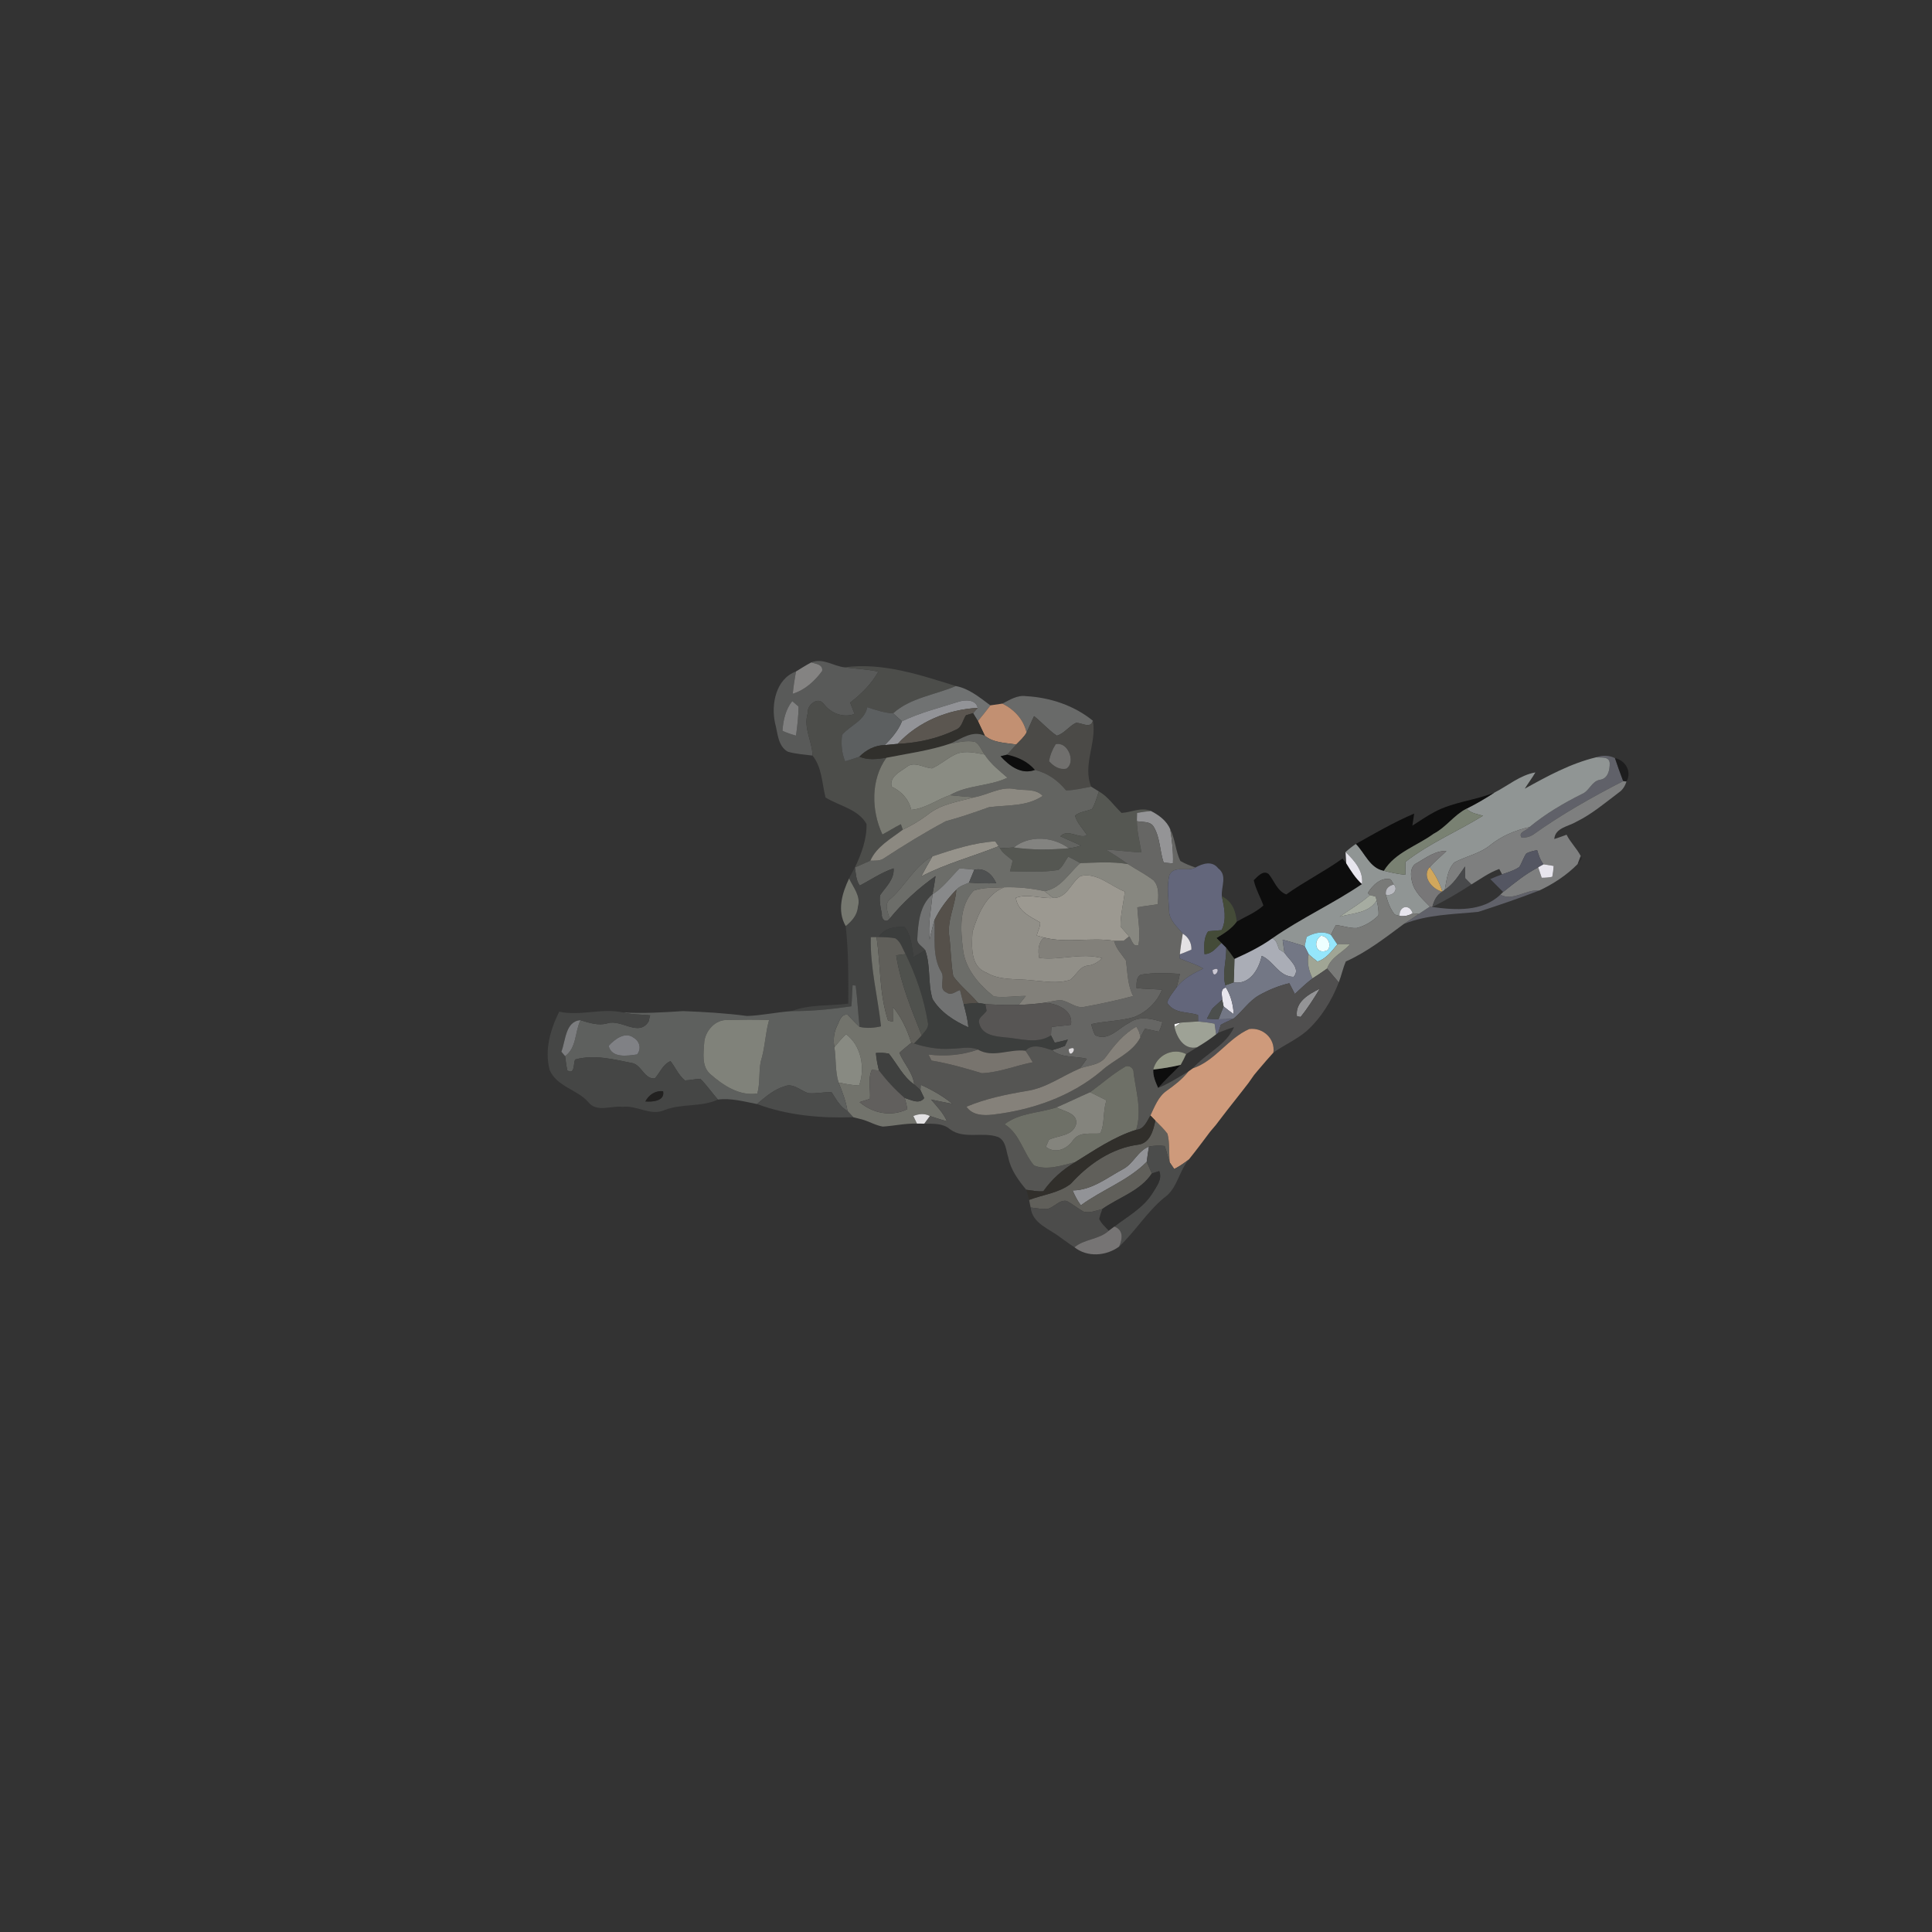 <?xml version="1.0" encoding="UTF-8" ?>
<!DOCTYPE svg PUBLIC "-//W3C//DTD SVG 1.1//EN" "http://www.w3.org/Graphics/SVG/1.1/DTD/svg11.dtd">
<svg width="512pt" height="512pt" viewBox="0 0 512 512" version="1.1" xmlns="http://www.w3.org/2000/svg">
<rect x="0" y="0" width="512" height="512" fill="#333333" stroke="none"/>
<g id="#595a59ff">
<path fill="#595a59" opacity="1.00" d=" M 215.01 175.54 C 218.07 174.29 220.82 176.51 223.78 176.85 C 226.77 177.24 229.80 177.35 232.76 177.99 C 230.95 181.28 228.25 183.92 225.30 186.19 C 225.65 187.21 226.10 188.19 226.48 189.20 C 223.49 190.31 220.24 189.05 218.34 186.60 C 216.82 184.37 213.77 186.87 214.06 189.01 C 212.83 192.92 215.27 196.44 215.33 200.24 C 213.13 199.93 210.88 199.85 208.75 199.19 C 206.09 197.67 206.12 194.21 205.39 191.60 C 204.32 186.63 205.60 179.92 210.94 177.95 C 210.59 179.91 210.27 181.88 210.09 183.86 C 213.32 182.87 215.91 180.49 217.88 177.82 C 218.13 176.02 216.24 175.99 215.01 175.54 M 207.36 193.68 C 208.51 194.21 209.72 194.62 210.95 194.95 C 211.29 192.39 211.63 189.81 211.61 187.23 C 211.20 186.88 210.38 186.17 209.96 185.81 C 208.17 187.99 207.55 190.93 207.36 193.68 Z" />
</g>
<g id="#848382ff">
<path fill="#848382" opacity="1.00" d=" M 210.94 177.95 C 212.28 177.13 213.61 176.27 215.01 175.54 C 216.24 175.99 218.13 176.02 217.88 177.82 C 215.91 180.49 213.32 182.87 210.09 183.86 C 210.27 181.88 210.59 179.91 210.94 177.95 Z" />
</g>
<g id="#4c4d4aff">
<path fill="#4c4d4a" opacity="1.00" d=" M 223.78 176.85 C 233.89 175.49 243.78 178.85 253.31 181.81 C 247.75 184.19 241.33 184.87 236.68 189.04 C 234.31 188.91 232.07 188.15 229.83 187.42 C 229.14 191.02 225.31 192.21 223.16 194.75 C 222.87 197.08 223.03 199.58 223.98 201.75 C 225.25 201.40 226.50 200.96 227.75 200.53 C 230.02 201.51 232.51 201.18 234.89 200.82 C 230.71 206.66 230.90 214.81 233.85 221.14 C 235.51 220.28 237.07 219.25 238.74 218.42 C 238.87 218.78 239.13 219.51 239.26 219.87 C 236.12 222.28 232.33 224.30 230.65 228.09 C 229.28 228.68 227.92 229.28 226.56 229.90 C 228.27 226.32 229.74 222.37 229.64 218.36 C 227.43 214.42 222.37 213.57 218.78 211.35 C 217.81 207.58 217.87 203.41 215.33 200.24 C 215.27 196.44 212.83 192.92 214.06 189.01 C 213.77 186.87 216.82 184.37 218.34 186.60 C 220.24 189.05 223.49 190.31 226.48 189.20 C 226.10 188.19 225.65 187.21 225.30 186.19 C 228.25 183.92 230.95 181.28 232.76 177.99 C 229.80 177.35 226.77 177.24 223.78 176.85 Z" />
</g>
<g id="#707272ff">
<path fill="#707272" opacity="1.00" d=" M 236.68 189.04 C 241.33 184.87 247.75 184.19 253.31 181.81 C 256.86 182.48 259.63 184.86 262.46 186.93 C 261.39 188.34 260.29 189.73 259.15 191.08 C 258.83 190.55 258.19 189.51 257.87 188.99 C 258.18 188.64 258.80 187.95 259.10 187.61 C 258.64 185.25 255.63 185.42 253.85 186.02 C 248.87 187.61 243.75 188.87 239.03 191.15 C 238.25 190.44 237.46 189.73 236.68 189.04 Z" />
</g>
<g id="#929397ff">
<path fill="#929397" opacity="1.00" d=" M 253.85 186.02 C 255.63 185.42 258.64 185.25 259.10 187.61 C 251.25 187.98 243.28 191.27 237.90 197.13 C 236.76 197.24 235.62 197.34 234.48 197.44 C 236.31 195.60 238.06 193.60 239.03 191.15 C 243.75 188.87 248.87 187.61 253.85 186.02 Z" />
<path fill="#929397" opacity="1.00" d=" M 297.74 309.76 C 300.42 308.29 301.56 304.97 304.48 303.85 C 304.26 305.20 304.07 306.55 303.89 307.90 C 298.94 312.91 292.06 315.28 286.44 319.42 C 285.53 318.20 284.84 316.85 284.25 315.47 C 289.39 315.44 293.42 312.07 297.74 309.76 Z" />
</g>
<g id="#696a69ff">
<path fill="#696a69" opacity="1.00" d=" M 265.66 186.46 C 267.61 185.45 269.63 184.16 271.94 184.49 C 278.28 184.84 284.67 186.95 289.62 191.00 C 289.01 193.24 286.70 191.50 285.15 191.56 C 283.28 192.42 282.05 194.41 280.06 194.96 C 277.86 193.47 276.11 191.43 274.04 189.78 C 273.33 191.21 272.74 192.70 272.05 194.14 C 271.27 190.64 268.79 188.04 265.66 186.46 Z" />
</g>
<g id="#808080ff">
<path fill="#808080" opacity="1.00" d=" M 207.36 193.68 C 207.55 190.93 208.17 187.99 209.96 185.81 C 210.38 186.17 211.20 186.88 211.61 187.23 C 211.63 189.81 211.29 192.39 210.95 194.95 C 209.72 194.62 208.51 194.21 207.36 193.68 Z" />
</g>
<g id="#5c5f60ff">
<path fill="#5c5f60" opacity="1.00" d=" M 229.83 187.42 C 232.07 188.15 234.31 188.91 236.68 189.04 C 237.46 189.73 238.25 190.44 239.03 191.15 C 238.06 193.60 236.31 195.60 234.48 197.44 C 231.87 197.51 229.56 198.69 227.75 200.53 C 226.50 200.96 225.25 201.40 223.98 201.75 C 223.03 199.58 222.87 197.08 223.16 194.75 C 225.31 192.21 229.14 191.02 229.83 187.42 Z" />
</g>
<g id="#5b5650ff">
<path fill="#5b5650" opacity="1.00" d=" M 237.90 197.13 C 243.28 191.27 251.25 187.98 259.10 187.61 C 258.80 187.95 258.18 188.64 257.87 188.99 C 257.41 189.12 256.47 189.39 256.01 189.53 C 255.13 190.79 254.97 192.67 253.42 193.34 C 248.60 195.70 243.25 196.89 237.90 197.13 Z" />
</g>
<g id="#c29072ff">
<path fill="#c29072" opacity="1.00" d=" M 262.46 186.93 C 263.52 186.78 264.59 186.62 265.66 186.46 C 268.79 188.04 271.27 190.64 272.05 194.14 C 271.36 195.38 270.28 196.30 269.31 197.30 C 266.47 196.84 263.35 196.89 261.00 194.99 C 260.39 193.68 259.78 192.37 259.15 191.08 C 260.29 189.73 261.39 188.34 262.46 186.93 Z" />
</g>
<g id="#31302cff">
<path fill="#31302c" opacity="1.00" d=" M 256.01 189.53 C 256.47 189.39 257.41 189.12 257.87 188.99 C 258.19 189.51 258.83 190.55 259.15 191.08 C 259.78 192.37 260.39 193.68 261.00 194.99 C 257.77 193.47 254.79 195.76 251.94 197.03 C 246.41 198.92 240.60 199.68 234.89 200.82 C 232.51 201.18 230.02 201.51 227.75 200.53 C 229.56 198.69 231.87 197.51 234.48 197.44 C 235.62 197.34 236.76 197.24 237.90 197.13 C 243.25 196.89 248.60 195.70 253.42 193.34 C 254.97 192.67 255.13 190.79 256.01 189.53 Z" />
</g>
<g id="#4b4a47ff">
<path fill="#4b4a47" opacity="1.00" d=" M 272.05 194.14 C 272.74 192.70 273.33 191.21 274.04 189.78 C 276.11 191.43 277.86 193.47 280.06 194.96 C 282.05 194.41 283.28 192.42 285.15 191.56 C 286.70 191.50 289.01 193.24 289.62 191.00 C 290.72 196.82 286.82 202.67 289.18 208.48 C 286.97 208.85 284.77 209.45 282.51 209.45 C 280.36 206.81 277.60 204.85 274.26 204.04 C 272.35 201.80 269.69 200.61 266.86 200.00 C 267.68 199.11 268.49 198.20 269.31 197.30 C 270.28 196.30 271.36 195.38 272.05 194.14 M 279.78 197.22 C 278.90 198.59 278.27 200.12 278.02 201.73 C 279.18 203.05 280.80 204.11 282.64 203.69 C 285.16 201.93 283.00 196.46 279.78 197.22 Z" />
</g>
<g id="#636461ff">
<path fill="#636461" opacity="1.00" d=" M 251.94 197.03 C 254.79 195.76 257.77 193.47 261.00 194.99 C 263.35 196.89 266.47 196.84 269.31 197.30 C 268.49 198.20 267.68 199.11 266.86 200.00 C 266.43 200.10 265.59 200.31 265.16 200.41 C 267.46 202.95 270.65 205.39 274.26 204.04 C 277.60 204.85 280.36 206.81 282.51 209.45 C 284.77 209.45 286.97 208.85 289.18 208.48 C 289.69 208.79 290.71 209.43 291.22 209.74 C 290.68 211.30 290.25 212.92 289.43 214.37 C 287.95 215.04 286.14 215.08 284.88 216.16 C 285.43 218.15 287.05 219.62 288.07 221.38 C 285.71 222.35 283.10 219.49 281.01 221.62 C 282.82 222.48 284.69 223.22 286.49 224.10 C 285.43 224.45 284.36 224.68 283.26 224.80 C 279.07 221.70 272.84 221.23 268.66 224.59 C 267.44 224.67 266.22 224.75 265.00 224.80 L 264.63 224.26 C 264.41 223.94 263.97 223.30 263.74 222.97 C 258.06 223.30 252.49 225.16 247.10 226.94 C 242.41 229.48 240.02 234.62 236.12 238.10 C 234.13 239.42 235.26 241.65 235.77 243.43 C 234.80 244.80 233.50 243.57 233.71 242.22 C 233.39 240.58 232.99 238.91 233.22 237.25 C 234.73 235.03 237.03 233.08 236.82 230.13 C 233.61 231.17 230.83 233.14 227.85 234.68 C 226.83 233.30 226.84 231.51 226.56 229.90 C 227.92 229.28 229.28 228.68 230.65 228.09 C 231.91 228.07 233.29 228.22 234.36 227.39 C 239.66 223.93 245.06 220.61 250.64 217.63 C 254.52 216.59 258.30 215.28 262.08 213.92 C 266.89 213.29 272.08 213.81 276.32 210.92 C 274.40 208.88 271.44 209.59 268.95 209.11 C 265.21 208.33 261.83 210.64 258.25 211.27 C 256.06 211.17 253.89 210.93 251.72 210.73 C 256.42 207.96 262.14 208.43 266.98 206.10 C 264.81 204.21 262.49 202.43 260.94 199.96 C 260.11 198.85 259.65 197.35 258.43 196.61 C 256.28 196.10 254.07 196.74 251.94 197.03 Z" />
</g>
<g id="#787971ff">
<path fill="#787971" opacity="1.00" d=" M 251.94 197.03 C 254.07 196.74 256.28 196.10 258.43 196.61 C 259.65 197.35 260.11 198.85 260.94 199.96 C 258.56 199.51 256.04 198.89 253.67 199.71 C 251.27 200.70 249.36 202.57 246.99 203.62 C 244.74 203.49 242.31 201.61 240.26 203.26 C 238.53 204.54 235.60 205.86 236.31 208.48 C 238.94 209.75 240.80 211.76 241.50 214.62 C 245.19 214.30 248.29 211.93 251.72 210.73 C 253.89 210.93 256.06 211.17 258.25 211.27 C 254.04 212.43 249.43 213.04 245.92 215.85 C 243.85 217.44 241.60 218.76 239.26 219.87 C 239.13 219.51 238.87 218.78 238.74 218.42 C 237.07 219.25 235.51 220.28 233.85 221.14 C 230.90 214.81 230.71 206.66 234.89 200.82 C 240.60 199.68 246.41 198.92 251.94 197.03 Z" />
</g>
<g id="#706f6dff">
<path fill="#706f6d" opacity="1.00" d=" M 279.78 197.22 C 283.00 196.46 285.16 201.93 282.64 203.69 C 280.80 204.11 279.18 203.05 278.02 201.73 C 278.27 200.12 278.90 198.59 279.78 197.22 Z" />
</g>
<g id="#8a8c83ff">
<path fill="#8a8c83" opacity="1.00" d=" M 253.67 199.71 C 256.04 198.89 258.56 199.51 260.94 199.96 C 262.49 202.43 264.81 204.21 266.98 206.10 C 262.14 208.43 256.42 207.96 251.72 210.73 C 248.29 211.93 245.19 214.30 241.50 214.62 C 240.80 211.76 238.94 209.75 236.31 208.48 C 235.60 205.86 238.53 204.54 240.26 203.26 C 242.31 201.61 244.74 203.49 246.99 203.62 C 249.36 202.57 251.27 200.70 253.67 199.71 Z" />
</g>
<g id="#000000c0">
<path fill="#000000" opacity="0.75" d=" M 265.16 200.41 C 265.59 200.31 266.43 200.10 266.86 200.00 C 269.69 200.61 272.35 201.80 274.26 204.04 C 270.65 205.39 267.46 202.95 265.16 200.41 Z" />
<path fill="#000000" opacity="0.75" d=" M 340.87 237.04 C 345.67 233.61 350.98 230.97 355.78 227.52 C 356.02 227.83 356.51 228.46 356.76 228.77 C 357.96 230.74 359.21 232.73 360.94 234.30 C 353.28 239.50 344.78 243.37 337.18 248.67 C 334.07 250.90 330.62 252.57 327.14 254.14 C 326.43 253.13 325.72 252.11 324.94 251.16 C 324.62 250.85 323.99 250.21 323.68 249.90 C 323.35 249.57 322.70 248.91 322.37 248.59 C 324.34 247.38 326.36 246.17 327.74 244.25 C 330.12 242.87 332.76 241.85 334.81 239.97 C 334.02 237.71 332.77 235.62 332.26 233.27 C 333.25 232.33 334.77 230.46 336.23 231.65 C 337.71 233.48 338.49 236.13 340.87 237.04 Z" />
<path fill="#000000" opacity="0.75" d=" M 305.63 283.44 C 308.07 283.16 310.51 282.78 312.90 282.19 C 310.88 284.20 308.80 286.16 306.91 288.31 C 306.24 286.77 305.50 285.16 305.63 283.44 Z" />
</g>
<g id="#606169ff">
<path fill="#606169" opacity="1.00" d=" M 423.00 200.69 C 424.63 200.11 426.42 200.12 427.98 200.91 C 428.68 202.95 429.38 205.00 430.16 207.01 C 421.89 211.25 413.77 215.84 406.22 221.25 C 405.31 221.79 404.31 222.03 403.23 221.98 C 402.21 220.46 404.63 220.17 405.32 219.19 C 409.56 215.69 414.31 212.87 419.23 210.43 C 421.20 209.64 421.76 207.09 423.95 206.66 C 426.13 206.40 426.64 204.06 426.59 202.21 C 426.45 200.34 424.25 200.87 423.00 200.69 Z" />
<path fill="#606169" opacity="1.00" d=" M 397.62 237.08 C 400.82 238.94 404.46 235.64 407.99 235.97 C 402.66 238.03 397.24 239.88 391.81 241.64 C 385.17 242.32 378.36 242.33 372.05 244.85 C 373.38 243.97 374.71 243.09 376.03 242.19 C 377.01 241.56 377.97 240.91 378.95 240.26 L 379.57 240.37 C 385.65 241.20 392.84 241.69 397.62 237.08 Z" />
</g>
<g id="#909594ff">
<path fill="#909594" opacity="1.00" d=" M 404.08 209.01 C 410.12 205.66 416.23 202.32 423.00 200.69 C 424.25 200.87 426.45 200.34 426.59 202.21 C 426.64 204.06 426.13 206.40 423.95 206.66 C 421.76 207.09 421.20 209.64 419.23 210.43 C 414.31 212.87 409.56 215.69 405.32 219.19 C 401.57 220.03 397.96 221.52 394.95 223.95 C 392.18 226.24 388.55 226.88 385.45 228.55 C 383.54 230.46 383.39 233.30 382.88 235.80 L 382.25 236.30 C 381.53 233.93 380.34 231.77 378.89 229.80 C 380.24 228.25 381.86 226.98 383.32 225.53 C 380.44 225.39 377.96 227.28 375.59 228.66 C 373.65 229.49 373.76 231.96 374.21 233.68 C 374.85 236.43 377.07 238.32 378.95 240.26 C 377.97 240.91 377.01 241.56 376.03 242.19 C 375.61 242.15 374.78 242.08 374.36 242.04 C 373.59 239.41 370.67 240.10 370.91 242.74 C 370.59 242.64 369.95 242.46 369.63 242.37 C 368.39 240.86 367.74 238.96 367.26 237.10 C 368.88 237.61 370.76 235.88 369.36 234.40 C 369.16 234.06 368.75 233.38 368.55 233.05 C 366.06 232.34 363.64 234.66 362.48 236.68 L 363.06 237.22 C 360.58 239.40 357.69 241.03 355.02 242.95 C 358.51 241.93 362.75 242.07 364.84 238.60 C 365.15 239.90 365.43 241.25 365.30 242.61 C 363.71 244.18 361.70 245.39 359.53 245.94 C 357.66 246.03 355.87 245.33 354.03 245.16 C 353.55 246.00 353.11 246.86 352.71 247.75 C 350.64 246.60 348.23 247.19 346.27 248.29 C 346.14 248.91 345.88 250.15 345.75 250.77 C 343.82 250.14 341.89 249.52 339.92 249.04 C 340.06 250.19 340.22 251.35 340.41 252.51 C 340.05 252.27 339.33 251.80 338.97 251.56 C 338.51 250.50 338.39 249.18 337.18 248.67 C 344.78 243.37 353.28 239.50 360.94 234.30 C 361.40 230.84 358.90 228.02 356.59 225.80 C 357.45 225.02 358.36 224.30 359.33 223.65 C 361.72 226.06 363.05 230.10 366.75 230.76 C 368.60 231.24 370.50 231.64 372.42 231.82 C 372.45 230.67 372.40 229.52 372.49 228.38 C 378.80 223.46 386.24 220.35 393.02 216.17 C 391.46 215.77 389.82 215.49 388.62 214.32 C 391.17 213.05 393.65 211.62 396.03 210.05 C 399.62 208.23 402.83 205.41 406.89 204.70 C 406.03 206.18 404.99 207.55 404.08 209.01 Z" />
</g>
<g id="#181819cb">
<path fill="#181819" opacity="0.80" d=" M 427.98 200.91 C 430.77 201.47 432.51 204.54 431.04 207.11 L 430.16 207.01 C 429.38 205.00 428.68 202.95 427.98 200.91 Z" />
</g>
<g id="#7e7f7fff">
<path fill="#7e7f7f" opacity="1.00" d=" M 406.22 221.25 C 413.77 215.84 421.89 211.25 430.16 207.01 L 431.04 207.11 C 430.67 208.26 430.04 209.33 429.01 210.02 C 425.38 212.75 421.88 215.74 417.78 217.76 C 415.67 219.03 412.13 219.35 411.90 222.35 C 412.99 222.00 414.08 221.62 415.16 221.21 C 416.17 223.24 417.86 224.84 418.91 226.85 C 418.71 227.39 418.29 228.46 418.09 228.99 C 415.19 231.93 411.70 234.22 407.99 235.97 C 404.46 235.64 400.82 238.94 397.62 237.08 L 398.35 236.39 C 401.30 234.02 404.26 231.61 407.64 229.85 C 407.87 230.54 408.33 231.93 408.56 232.62 C 409.50 232.63 410.44 232.55 411.37 232.36 C 411.56 231.41 411.68 230.45 411.73 229.48 C 411.06 229.37 409.73 229.16 409.06 229.05 C 408.18 227.96 407.77 226.62 407.36 225.31 C 406.38 225.46 405.41 225.72 404.52 226.15 C 403.71 227.25 403.37 228.62 402.63 229.76 C 401.26 230.71 399.63 231.17 398.07 231.71 C 397.89 231.35 397.51 230.64 397.32 230.29 C 394.65 231.23 392.34 232.94 389.93 234.39 C 389.53 233.98 388.72 233.18 388.32 232.77 C 388.25 231.72 388.22 230.67 388.25 229.62 C 386.67 231.85 385.22 234.28 382.88 235.80 C 383.39 233.30 383.54 230.46 385.45 228.55 C 388.55 226.88 392.18 226.24 394.95 223.95 C 397.96 221.52 401.57 220.03 405.32 219.19 C 404.63 220.17 402.21 220.46 403.23 221.98 C 404.31 222.03 405.31 221.79 406.22 221.25 Z" />
</g>
<g id="#8c8981ff">
<path fill="#8c8981" opacity="1.00" d=" M 258.25 211.27 C 261.83 210.64 265.21 208.33 268.95 209.11 C 271.44 209.59 274.40 208.88 276.32 210.92 C 272.08 213.81 266.89 213.29 262.08 213.92 C 258.30 215.28 254.52 216.59 250.64 217.63 C 245.06 220.61 239.66 223.93 234.36 227.39 C 233.29 228.22 231.91 228.07 230.65 228.09 C 232.33 224.30 236.12 222.28 239.26 219.87 C 241.60 218.76 243.85 217.44 245.92 215.85 C 249.43 213.04 254.04 212.43 258.25 211.27 Z" />
</g>
<g id="#555752ff">
<path fill="#555752" opacity="1.00" d=" M 291.22 209.74 C 293.67 211.13 295.22 213.55 297.23 215.44 C 299.82 215.28 302.43 213.83 304.99 214.91 C 303.76 215.03 302.54 215.21 301.33 215.43 C 301.32 215.98 301.29 217.07 301.28 217.62 C 301.31 220.42 302.05 223.15 302.48 225.91 C 299.32 225.74 296.17 225.33 293.02 225.13 C 295.03 226.34 297.01 227.62 298.92 228.99 C 294.74 228.28 290.49 228.60 286.28 228.74 C 285.23 228.16 284.20 227.55 283.12 227.03 C 282.20 228.17 281.70 229.69 280.48 230.55 C 276.25 231.24 271.92 230.96 267.65 230.90 C 267.87 229.96 268.17 229.03 268.37 228.08 C 267.21 227.02 265.77 226.23 265.00 224.80 C 266.22 224.75 267.44 224.67 268.66 224.59 C 273.50 225.28 278.40 225.23 283.26 224.80 C 284.36 224.68 285.43 224.45 286.49 224.10 C 284.69 223.22 282.82 222.48 281.01 221.62 C 283.10 219.49 285.71 222.35 288.07 221.38 C 287.05 219.62 285.43 218.15 284.88 216.16 C 286.14 215.08 287.95 215.04 289.43 214.37 C 290.25 212.92 290.68 211.30 291.22 209.74 Z" />
</g>
<g id="#000000bf">
<path fill="#000000" opacity="0.75" d=" M 380.18 215.17 C 385.13 212.51 390.87 212.13 396.03 210.05 C 393.65 211.62 391.17 213.05 388.62 214.32 C 385.33 216.00 383.22 219.26 379.92 220.96 C 375.51 224.19 369.73 225.89 366.75 230.76 C 363.05 230.10 361.72 226.06 359.33 223.65 C 364.38 220.81 369.43 217.88 374.77 215.61 C 374.61 216.67 374.45 217.74 374.29 218.81 C 376.25 217.58 378.13 216.24 380.18 215.17 Z" />
</g>
<g id="#798172fe">
<path fill="#798172" opacity="1.00" d=" M 379.92 220.96 C 383.22 219.26 385.33 216.00 388.62 214.32 C 389.82 215.49 391.46 215.77 393.02 216.17 C 386.24 220.35 378.80 223.46 372.49 228.38 C 372.40 229.52 372.45 230.67 372.42 231.82 C 370.50 231.64 368.60 231.24 366.75 230.76 C 369.73 225.89 375.51 224.19 379.92 220.96 Z" />
</g>
<g id="#949496ff">
<path fill="#949496" opacity="1.00" d=" M 301.33 215.43 C 302.54 215.21 303.76 215.03 304.99 214.91 C 307.12 216.01 309.21 217.51 310.14 219.82 C 310.61 222.79 310.97 225.80 310.85 228.82 C 310.23 228.77 308.99 228.66 308.38 228.60 C 307.34 225.52 307.47 222.04 305.79 219.19 C 304.89 217.53 302.82 217.95 301.28 217.62 C 301.29 217.07 301.32 215.98 301.33 215.43 Z" />
<path fill="#949496" opacity="1.00" d=" M 343.70 269.33 C 343.17 265.51 346.85 263.44 349.76 262.02 C 348.19 264.59 346.58 267.15 344.68 269.49 C 344.43 269.45 343.95 269.37 343.70 269.33 Z" />
</g>
<g id="#666664ff">
<path fill="#666664" opacity="1.00" d=" M 301.28 217.62 C 302.82 217.95 304.89 217.53 305.79 219.19 C 307.47 222.04 307.34 225.52 308.38 228.60 C 308.99 228.66 310.23 228.77 310.85 228.82 C 310.97 225.80 310.61 222.79 310.14 219.82 C 311.48 222.45 311.52 225.52 312.80 228.16 C 314.05 228.90 315.42 229.42 316.79 229.90 C 314.62 231.16 311.19 229.19 309.90 231.91 C 309.15 234.97 309.69 238.21 309.82 241.33 C 309.83 243.88 311.97 245.60 313.45 247.42 C 313.14 249.24 312.84 251.06 312.68 252.90 C 312.66 253.16 312.63 253.70 312.61 253.97 C 314.69 254.91 316.93 255.49 318.90 256.68 C 316.27 257.93 313.63 259.30 311.81 261.65 C 312.16 260.48 312.46 259.29 312.66 258.09 C 309.24 257.85 305.77 257.74 302.38 258.29 C 301.03 259.00 301.22 260.57 301.19 261.85 C 303.43 262.11 305.69 262.10 307.94 262.27 C 306.63 265.62 303.80 268.29 300.46 269.56 C 296.79 270.62 292.91 270.57 289.19 271.41 C 289.43 272.42 289.73 273.43 290.24 274.35 C 293.72 276.07 296.40 272.45 299.24 271.08 C 301.86 269.11 305.21 269.96 308.05 270.83 C 307.83 271.72 307.53 272.59 307.12 273.41 C 305.88 273.18 304.66 272.83 303.42 272.64 C 302.99 273.39 302.58 274.15 302.21 274.93 C 302.08 273.87 301.73 272.92 301.14 272.08 C 297.76 273.96 295.31 277.00 293.06 280.07 C 291.50 282.28 288.48 282.28 286.15 283.16 C 286.80 282.32 287.44 281.46 288.03 280.58 C 284.94 279.83 281.38 280.45 278.79 278.30 C 279.95 277.99 281.09 277.62 282.21 277.18 C 282.41 276.76 282.80 275.93 282.99 275.51 C 281.82 275.77 280.68 276.12 279.51 276.33 C 279.26 275.84 278.77 274.87 278.52 274.38 C 278.54 273.83 278.59 272.73 278.62 272.18 C 280.34 271.90 282.09 271.83 283.82 271.58 C 284.47 267.64 280.01 265.90 276.82 265.74 C 278.20 265.49 279.58 265.16 280.99 265.03 C 283.28 265.27 285.16 267.43 287.59 266.78 C 291.86 266.02 296.11 265.06 300.30 263.97 C 298.78 261.02 298.85 257.71 298.38 254.53 C 297.25 252.85 295.72 251.37 295.26 249.33 C 295.90 249.32 297.16 249.31 297.80 249.31 C 298.15 249.02 298.86 248.44 299.22 248.15 C 300.00 249.00 300.15 251.05 301.71 250.46 C 302.30 247.12 301.56 243.78 301.41 240.44 C 303.20 240.11 305.02 239.95 306.81 239.62 C 307.00 237.51 307.24 234.98 305.70 233.30 C 303.58 231.65 301.15 230.47 298.92 228.99 C 297.01 227.62 295.03 226.34 293.02 225.13 C 296.17 225.33 299.32 225.74 302.48 225.91 C 302.05 223.15 301.31 220.42 301.28 217.62 M 283.22 278.06 C 283.37 281.36 286.23 276.52 283.22 278.06 Z" />
</g>
<g id="#1a1a1a77">
</g>
<g id="#838380ff">
<path fill="#838380" opacity="1.00" d=" M 268.66 224.59 C 272.84 221.23 279.07 221.70 283.26 224.80 C 278.40 225.23 273.50 225.28 268.66 224.59 Z" />
</g>
<g id="#96938bff">
<path fill="#96938b" opacity="1.00" d=" M 247.10 226.94 C 252.49 225.16 258.06 223.30 263.74 222.97 C 263.97 223.30 264.41 223.94 264.63 224.26 C 257.82 227.00 250.67 228.85 244.13 232.27 C 245.08 230.47 246.07 228.69 247.10 226.94 Z" />
</g>
<g id="#6c6d69ff">
<path fill="#6c6d69" opacity="1.00" d=" M 244.13 232.27 C 250.67 228.85 257.82 227.00 264.63 224.26 L 265.00 224.80 C 265.77 226.23 267.21 227.02 268.37 228.08 C 268.17 229.03 267.87 229.96 267.65 230.90 C 271.92 230.96 276.25 231.24 280.48 230.55 C 281.70 229.69 282.20 228.17 283.12 227.03 C 284.20 227.55 285.23 228.16 286.28 228.74 C 283.24 231.38 281.14 235.44 276.81 236.16 C 273.30 235.40 269.71 235.03 266.12 235.14 C 263.41 235.28 260.61 235.12 258.02 236.02 C 254.06 240.25 254.55 246.49 255.23 251.80 C 255.88 256.90 259.52 261.02 263.40 264.09 C 266.21 264.43 269.04 263.95 271.86 263.94 C 271.24 264.74 270.60 265.52 269.95 266.30 C 267.01 266.40 264.07 266.29 261.14 266.09 C 260.65 266.01 259.67 265.86 259.18 265.78 C 257.12 263.31 254.50 261.29 252.62 258.71 C 251.99 255.28 252.02 251.77 251.59 248.32 C 250.88 244.01 253.18 240.03 253.43 235.78 C 254.31 234.79 255.63 234.44 256.79 233.90 C 259.19 234.05 261.60 234.18 264.01 234.04 C 262.93 231.66 260.94 229.91 258.20 230.48 C 256.89 230.35 255.58 230.17 254.27 230.15 C 251.92 232.48 249.98 235.24 247.12 237.00 C 247.43 235.40 247.71 233.79 247.93 232.18 C 243.40 235.38 239.28 239.14 235.77 243.43 C 235.26 241.65 234.13 239.42 236.12 238.10 C 240.02 234.62 242.41 229.48 247.10 226.94 C 246.07 228.69 245.08 230.47 244.13 232.27 Z" />
</g>
<g id="#787778ff">
<path fill="#787778" opacity="1.00" d=" M 375.59 228.66 C 377.96 227.28 380.44 225.39 383.32 225.53 C 381.86 226.98 380.24 228.25 378.89 229.80 C 376.67 232.25 379.58 235.73 382.25 236.30 C 380.71 237.18 380.01 238.72 379.57 240.37 L 378.95 240.26 C 377.07 238.32 374.85 236.43 374.21 233.68 C 373.76 231.96 373.65 229.49 375.59 228.66 Z" />
</g>
<g id="#545662ff">
<path fill="#545662" opacity="1.00" d=" M 404.52 226.15 C 405.41 225.72 406.38 225.46 407.36 225.31 C 407.77 226.62 408.18 227.96 409.06 229.05 C 408.70 229.25 407.99 229.65 407.64 229.85 C 404.26 231.61 401.30 234.02 398.35 236.39 C 397.22 235.23 396.05 234.13 394.95 232.96 C 395.97 232.51 397.01 232.09 398.07 231.71 C 399.63 231.17 401.26 230.71 402.63 229.76 C 403.37 228.62 403.71 227.25 404.52 226.15 Z" />
</g>
<g id="#e7e5edff">
<path fill="#e7e5ed" opacity="1.00" d=" M 356.59 225.80 C 358.90 228.02 361.40 230.84 360.94 234.30 C 359.21 232.73 357.96 230.74 356.76 228.77 C 356.72 228.03 356.63 226.54 356.59 225.80 Z" />
<path fill="#e7e5ed" opacity="1.00" d=" M 407.64 229.85 C 407.99 229.65 408.70 229.25 409.06 229.05 C 409.73 229.16 411.06 229.37 411.73 229.48 C 411.68 230.45 411.56 231.41 411.37 232.36 C 410.44 232.55 409.50 232.63 408.56 232.62 C 408.33 231.93 407.87 230.54 407.64 229.85 Z" />
<path fill="#e7e5ed" opacity="1.00" d=" M 370.91 242.74 C 370.67 240.10 373.59 239.41 374.36 242.04 C 373.25 242.68 372.10 242.91 370.91 242.74 Z" />
<path fill="#e7e5ed" opacity="1.00" d=" M 323.91 264.92 C 323.89 263.72 323.25 262.09 324.88 261.70 C 326.20 263.83 326.81 266.28 326.95 268.78 C 326.03 268.12 325.14 267.43 324.27 266.72 C 324.18 266.27 324.00 265.37 323.91 264.92 Z" />
</g>
<g id="#27282991">
<path fill="#272829" opacity="0.57" d=" M 418.09 228.99 C 418.29 228.46 418.71 227.39 418.91 226.85 L 419.28 227.60 C 418.98 227.94 418.38 228.64 418.09 228.99 Z" />
</g>
<g id="#878780ff">
<path fill="#878780" opacity="1.00" d=" M 286.28 228.74 C 290.49 228.60 294.74 228.28 298.92 228.99 C 301.15 230.47 303.58 231.65 305.70 233.30 C 307.24 234.98 307.00 237.51 306.81 239.62 C 305.02 239.95 303.20 240.11 301.41 240.44 C 301.56 243.78 302.30 247.12 301.71 250.46 C 300.15 251.05 300.00 249.00 299.22 248.15 C 298.48 247.24 297.66 246.43 296.95 245.50 C 296.90 242.39 297.76 239.36 298.08 236.28 C 294.25 234.81 290.72 231.10 286.35 232.17 C 283.77 233.90 282.80 238.04 279.12 237.96 C 278.35 237.36 277.58 236.76 276.81 236.16 C 281.14 235.44 283.24 231.38 286.28 228.74 Z" />
</g>
<g id="#63667bff">
<path fill="#63667b" opacity="1.00" d=" M 316.79 229.90 C 318.76 228.83 321.23 228.02 322.86 230.14 C 325.34 232.02 323.56 235.03 323.81 237.53 C 324.41 240.47 325.18 243.66 323.72 246.50 C 322.55 246.62 321.37 246.65 320.20 246.79 C 318.93 248.52 319.11 250.81 319.20 252.85 C 321.19 252.83 322.36 251.10 323.68 249.90 C 323.99 250.21 324.62 250.85 324.94 251.16 C 325.13 254.48 323.80 257.84 324.75 261.11 L 324.88 261.70 C 323.25 262.09 323.89 263.72 323.91 264.92 C 323.07 265.63 322.26 266.37 321.46 267.12 C 321.38 267.22 321.22 267.42 321.14 267.51 C 320.82 268.13 320.16 269.36 319.84 269.97 C 320.61 270.01 322.15 270.09 322.92 270.12 C 324.24 270.13 325.57 270.07 326.90 269.95 C 325.77 270.49 324.61 270.96 323.53 271.58 C 323.36 272.11 323.00 273.17 322.83 273.70 L 322.29 274.11 C 322.19 273.41 321.98 272.00 321.88 271.29 C 320.43 270.99 318.96 270.84 317.50 270.70 C 317.50 270.27 317.49 269.42 317.49 268.99 C 314.70 268.04 311.16 268.71 309.29 265.71 C 309.80 264.18 310.88 262.94 311.81 261.65 C 313.63 259.30 316.27 257.93 318.90 256.68 C 316.93 255.49 314.69 254.91 312.61 253.97 C 312.63 253.70 312.66 253.16 312.68 252.90 C 313.71 252.51 314.73 252.10 315.74 251.66 C 315.83 249.91 314.94 248.33 313.45 247.42 C 311.97 245.60 309.83 243.88 309.82 241.33 C 309.69 238.21 309.15 234.97 309.90 231.91 C 311.19 229.19 314.62 231.16 316.79 229.90 M 321.34 257.07 C 321.49 260.37 324.34 255.53 321.34 257.07 Z" />
</g>
<g id="#424342ff">
<path fill="#424342" opacity="1.00" d=" M 225.02 232.81 C 225.48 231.81 226.03 230.86 226.56 229.90 C 226.84 231.51 226.83 233.30 227.85 234.68 C 230.83 233.14 233.61 231.17 236.82 230.13 C 237.03 233.08 234.73 235.03 233.22 237.25 C 232.99 238.91 233.39 240.58 233.71 242.22 C 233.50 243.57 234.80 244.80 235.77 243.43 C 239.28 239.14 243.40 235.38 247.93 232.18 C 247.71 233.79 247.43 235.40 247.12 237.00 C 243.65 239.91 243.33 244.70 243.09 248.89 C 243.02 250.21 244.52 250.81 245.18 251.78 C 244.16 252.40 243.15 253.04 242.12 253.63 C 241.60 250.90 241.56 247.86 239.67 245.63 C 237.13 245.53 234.30 245.99 232.86 248.32 L 232.28 248.34 C 231.91 248.34 231.15 248.35 230.77 248.35 C 230.56 256.32 232.62 264.11 233.48 271.99 C 231.62 272.42 229.67 272.57 227.81 272.14 C 227.38 268.50 227.24 264.83 226.76 261.19 L 225.95 261.10 C 225.80 262.96 225.81 264.82 225.62 266.68 C 220.37 267.46 215.06 267.99 209.75 267.96 C 214.57 266.11 219.78 266.63 224.80 265.97 C 224.83 259.12 224.89 252.23 224.12 245.42 C 225.75 244.12 227.21 242.49 227.35 240.30 C 228.20 237.52 226.11 235.16 225.02 232.81 M 231.23 246.20 C 231.83 246.80 231.83 246.80 231.23 246.20 Z" />
</g>
<g id="#88898aff">
<path fill="#88898a" opacity="1.00" d=" M 247.12 237.00 C 249.98 235.24 251.92 232.48 254.27 230.15 C 255.58 230.17 256.89 230.35 258.20 230.48 C 257.74 231.62 257.26 232.76 256.79 233.90 C 255.63 234.44 254.31 234.79 253.43 235.78 C 251.13 238.16 249.07 240.83 247.64 243.83 C 247.13 245.53 246.77 247.26 246.35 248.99 C 245.87 244.98 246.78 240.99 247.12 237.00 Z" />
</g>
<g id="#4f5151ff">
<path fill="#4f5151" opacity="1.00" d=" M 258.20 230.48 C 260.94 229.91 262.93 231.66 264.01 234.04 C 261.60 234.18 259.19 234.05 256.79 233.90 C 257.26 232.76 257.74 231.62 258.20 230.48 Z" />
</g>
<g id="#d1a75cff">
<path fill="#d1a75c" opacity="1.00" d=" M 382.25 236.30 C 379.58 235.73 376.67 232.25 378.89 229.80 C 380.34 231.77 381.53 233.93 382.25 236.30 Z" />
</g>
<g id="#4a4b4eed">
<path fill="#4a4b4e" opacity="0.93" d=" M 382.88 235.80 C 385.22 234.28 386.67 231.85 388.25 229.62 C 388.22 230.67 388.25 231.72 388.32 232.77 C 388.72 233.18 389.53 233.98 389.93 234.39 C 386.59 236.57 383.14 238.59 379.57 240.37 C 380.01 238.72 380.71 237.18 382.25 236.30 L 382.88 235.80 Z" />
</g>
<g id="#9c9991ff">
<path fill="#9c9991" opacity="1.00" d=" M 286.35 232.17 C 290.72 231.10 294.25 234.81 298.08 236.28 C 297.76 239.36 296.90 242.39 296.95 245.50 C 297.66 246.43 298.48 247.24 299.22 248.15 C 298.86 248.44 298.15 249.02 297.80 249.31 C 297.16 249.31 295.90 249.32 295.26 249.33 C 289.10 248.33 282.81 250.02 276.67 248.46 C 276.02 248.30 275.38 248.12 274.75 247.92 C 275.00 246.75 275.73 245.65 275.63 244.43 C 272.89 242.88 269.76 241.47 269.20 237.93 C 272.38 236.74 275.83 238.22 279.12 237.96 C 282.80 238.04 283.77 233.90 286.35 232.17 Z" />
</g>
<g id="#75776fff">
<path fill="#75776f" opacity="1.00" d=" M 225.02 232.81 C 226.11 235.16 228.20 237.52 227.35 240.30 C 227.21 242.49 225.75 244.12 224.12 245.42 C 221.78 241.39 223.14 236.71 225.02 232.81 Z" />
</g>
<g id="#797a78ff">
<path fill="#797a78" opacity="1.00" d=" M 362.48 236.68 C 363.64 234.66 366.06 232.34 368.55 233.05 C 368.75 233.38 369.16 234.06 369.36 234.40 C 367.80 234.80 367.10 235.70 367.26 237.10 C 367.74 238.96 368.39 240.86 369.63 242.37 C 369.95 242.46 370.59 242.64 370.91 242.74 C 372.10 242.91 373.25 242.68 374.36 242.04 C 374.78 242.08 375.61 242.15 376.03 242.19 C 374.71 243.09 373.38 243.97 372.05 244.85 C 367.12 248.49 362.30 252.29 356.66 254.80 C 355.88 256.59 355.50 258.52 354.79 260.34 C 353.76 259.11 352.72 257.90 351.69 256.69 C 352.70 253.65 355.81 252.45 357.81 250.23 C 356.67 250.22 355.53 250.24 354.40 250.28 C 353.98 249.65 353.13 248.38 352.71 247.75 C 353.11 246.86 353.55 246.00 354.03 245.16 C 355.87 245.33 357.66 246.03 359.53 245.94 C 361.70 245.39 363.71 244.18 365.30 242.61 C 365.43 241.25 365.15 239.90 364.84 238.60 C 364.75 238.35 364.59 237.85 364.50 237.60 C 364.14 237.50 363.42 237.32 363.06 237.22 L 362.48 236.68 Z" />
</g>
<g id="#82807aff">
<path fill="#82807a" opacity="1.00" d=" M 258.02 236.02 C 260.61 235.12 263.41 235.28 266.12 235.14 C 261.26 237.07 259.16 242.32 257.72 246.95 C 257.51 250.67 257.08 256.16 261.40 257.74 C 264.97 259.90 269.24 259.32 273.21 259.77 C 276.64 260.03 280.22 260.76 283.58 259.67 C 285.23 258.49 286.12 256.03 288.37 255.89 C 289.83 255.74 291.04 254.92 292.10 253.94 C 286.62 252.38 280.96 254.58 275.40 253.86 C 275.03 251.95 275.10 249.84 276.67 248.46 C 282.81 250.02 289.10 248.33 295.26 249.33 C 295.72 251.37 297.25 252.85 298.38 254.53 C 298.85 257.71 298.78 261.02 300.30 263.97 C 296.11 265.06 291.86 266.02 287.59 266.78 C 285.16 267.43 283.28 265.27 280.99 265.03 C 279.58 265.16 278.20 265.49 276.82 265.74 C 274.54 266.04 272.25 266.24 269.95 266.30 C 270.60 265.52 271.24 264.74 271.86 263.94 C 269.04 263.95 266.21 264.43 263.40 264.09 C 259.52 261.02 255.88 256.90 255.23 251.80 C 254.55 246.49 254.06 240.25 258.02 236.02 M 277.21 250.27 C 277.76 250.82 277.76 250.82 277.21 250.27 Z" />
</g>
<g id="#918f88ff">
<path fill="#918f88" opacity="1.00" d=" M 266.12 235.14 C 269.71 235.03 273.30 235.40 276.81 236.16 C 277.58 236.76 278.35 237.36 279.12 237.96 C 275.83 238.22 272.38 236.74 269.20 237.93 C 269.76 241.47 272.89 242.88 275.63 244.43 C 275.73 245.65 275.00 246.75 274.75 247.92 C 275.38 248.12 276.02 248.30 276.67 248.46 C 275.10 249.84 275.03 251.95 275.40 253.86 C 280.96 254.58 286.62 252.38 292.10 253.94 C 291.04 254.92 289.83 255.74 288.37 255.89 C 286.12 256.03 285.23 258.49 283.58 259.67 C 280.22 260.76 276.64 260.03 273.21 259.77 C 269.24 259.32 264.97 259.90 261.40 257.74 C 257.08 256.16 257.51 250.67 257.72 246.95 C 259.16 242.32 261.26 237.07 266.12 235.14 Z" />
</g>
<g id="#babbc1ff">
<path fill="#babbc1" opacity="1.00" d=" M 367.26 237.10 C 367.10 235.70 367.80 234.80 369.36 234.40 C 370.76 235.88 368.88 237.61 367.26 237.10 Z" />
</g>
<g id="#55504aff">
<path fill="#55504a" opacity="1.00" d=" M 253.43 235.78 C 253.18 240.03 250.88 244.01 251.59 248.32 C 252.02 251.77 251.99 255.28 252.62 258.71 C 254.50 261.29 257.12 263.31 259.18 265.78 C 257.90 265.85 256.63 265.97 255.37 266.10 C 255.00 264.87 254.74 263.61 254.41 262.38 C 253.26 262.72 252.10 263.95 250.91 263.06 C 248.53 262.16 250.48 259.36 249.50 257.67 C 246.98 253.50 247.87 248.46 247.64 243.83 C 249.07 240.83 251.13 238.16 253.43 235.78 Z" />
</g>
<g id="#717272ff">
<path fill="#717272" opacity="1.00" d=" M 243.09 248.89 C 243.33 244.70 243.65 239.91 247.12 237.00 C 246.78 240.99 245.87 244.98 246.35 248.99 C 246.77 247.26 247.13 245.53 247.64 243.83 C 247.87 248.46 246.98 253.50 249.50 257.67 C 250.48 259.36 248.53 262.16 250.91 263.06 C 252.10 263.95 253.26 262.72 254.41 262.38 C 254.74 263.61 255.00 264.87 255.37 266.10 C 255.92 268.12 256.44 270.16 256.65 272.25 C 252.95 270.60 249.25 268.28 247.13 264.74 C 245.83 260.54 246.71 255.95 245.18 251.78 C 244.52 250.81 243.02 250.21 243.09 248.89 Z" />
</g>
<g id="#a6aca1ff">
<path fill="#a6aca1" opacity="1.00" d=" M 363.06 237.22 C 363.42 237.32 364.14 237.50 364.50 237.60 C 364.59 237.85 364.75 238.35 364.84 238.60 C 362.75 242.07 358.51 241.93 355.02 242.95 C 357.69 241.03 360.58 239.40 363.06 237.22 Z" />
</g>
<g id="#444b38fd">
<path fill="#444b38" opacity="1.00" d=" M 323.81 237.53 C 326.48 238.80 327.53 241.42 327.74 244.25 C 326.36 246.17 324.34 247.38 322.37 248.59 C 322.70 248.91 323.35 249.57 323.68 249.90 C 322.36 251.10 321.19 252.83 319.20 252.85 C 319.11 250.81 318.93 248.52 320.20 246.79 C 321.37 246.65 322.55 246.62 323.72 246.50 C 325.18 243.66 324.41 240.47 323.81 237.53 Z" />
</g>
<g id="#3c3e3dff">
<path fill="#3c3e3d" opacity="1.00" d=" M 232.86 248.32 C 234.30 245.99 237.13 245.53 239.67 245.63 C 241.56 247.86 241.60 250.90 242.12 253.63 C 243.15 253.04 244.16 252.40 245.18 251.78 C 246.71 255.95 245.83 260.54 247.13 264.74 C 249.25 268.28 252.95 270.60 256.65 272.25 C 256.44 270.16 255.92 268.12 255.37 266.10 C 256.63 265.97 257.90 265.85 259.18 265.78 C 259.67 265.86 260.65 266.01 261.14 266.09 C 261.22 266.53 261.39 267.42 261.47 267.87 C 260.79 269.00 258.94 269.77 259.55 271.33 C 260.31 274.21 263.55 274.64 266.04 274.88 C 270.18 275.14 274.72 276.85 278.52 274.38 C 278.77 274.87 279.26 275.84 279.51 276.33 C 280.68 276.12 281.82 275.77 282.99 275.51 C 282.80 275.93 282.41 276.76 282.21 277.18 C 281.09 277.62 279.95 277.99 278.79 278.30 C 276.53 277.64 273.66 276.38 271.77 278.45 C 267.51 277.91 263.15 280.46 259.16 278.15 C 256.86 277.18 254.35 277.93 251.96 277.93 C 248.65 278.16 245.35 277.54 242.20 276.54 C 242.91 275.84 243.60 275.12 244.26 274.38 C 244.97 273.41 246.22 272.41 245.90 271.06 C 244.90 264.74 242.79 258.60 240.00 252.84 C 239.17 251.43 238.72 249.57 237.28 248.67 C 235.82 248.37 234.33 248.38 232.86 248.32 Z" />
</g>
<g id="#f9f4f7ff">
<path fill="#f9f4f7" opacity="1.00" d=" M 231.23 246.20 C 231.83 246.80 231.83 246.80 231.23 246.20 Z" />
</g>
<g id="#95e6fbff">
<path fill="#95e6fb" opacity="1.00" d=" M 346.27 248.29 C 348.23 247.19 350.64 246.60 352.71 247.75 C 353.13 248.38 353.98 249.65 354.40 250.28 C 352.94 252.07 351.45 254.09 349.15 254.83 C 348.34 254.22 347.56 253.57 346.81 252.89 C 346.54 252.36 346.01 251.30 345.75 250.77 C 345.88 250.15 346.14 248.91 346.27 248.29 M 350.07 247.98 C 347.71 249.60 348.87 253.29 351.90 251.77 C 352.93 250.27 351.88 248.08 350.07 247.98 Z" />
</g>
<g id="#72736cff">
<path fill="#72736c" opacity="1.00" d=" M 230.77 248.35 C 231.15 248.35 231.91 248.34 232.28 248.34 C 233.40 255.70 232.97 263.34 235.35 270.48 C 235.67 270.55 236.31 270.68 236.63 270.75 C 236.65 269.44 236.60 268.13 236.60 266.82 C 238.93 269.59 240.41 272.93 241.51 276.35 C 240.45 277.22 239.35 278.07 238.35 279.01 C 239.52 281.88 241.92 284.21 242.28 287.41 C 239.30 285.32 237.77 281.97 235.56 279.22 C 234.42 279.01 233.28 278.96 232.12 279.06 C 232.25 280.62 232.56 282.16 232.92 283.68 C 232.45 283.64 231.50 283.57 231.03 283.54 C 229.94 285.96 230.75 288.65 230.54 291.20 C 229.64 291.52 228.71 291.78 227.80 292.08 C 231.35 295.06 236.19 296.04 240.45 293.94 C 240.29 292.93 240.03 291.95 239.75 290.98 C 241.40 291.42 243.58 292.79 244.92 291.00 C 244.67 290.47 244.17 289.40 243.92 288.87 C 243.94 288.52 243.98 287.82 244.00 287.47 C 246.99 288.82 249.87 290.46 252.41 292.53 C 250.51 292.20 248.62 291.77 246.73 291.39 C 248.28 293.19 249.98 294.93 250.95 297.14 C 249.42 296.75 247.92 296.24 246.43 295.75 C 245.03 295.01 243.46 295.17 242.04 295.75 C 242.28 296.25 242.76 297.26 243.00 297.76 C 239.96 297.68 236.98 298.36 233.97 298.56 C 232.06 298.25 230.37 297.21 228.52 296.68 C 227.92 296.53 226.71 296.23 226.11 296.07 C 225.73 295.67 224.98 294.86 224.61 294.46 C 224.17 291.82 223.23 289.33 222.23 286.87 C 224.02 287.25 225.83 287.60 227.67 287.67 C 229.36 283.07 228.23 277.05 224.21 274.08 C 223.09 275.15 222.09 276.33 221.12 277.52 C 220.79 275.64 220.95 273.70 221.79 271.97 C 222.46 270.76 222.80 268.67 224.60 268.90 C 225.68 269.96 226.67 271.12 227.81 272.14 C 229.67 272.57 231.62 272.42 233.48 271.99 C 232.62 264.11 230.56 256.32 230.77 248.35 Z" />
</g>
<g id="#605f5aff">
<path fill="#605f5a" opacity="1.00" d=" M 232.86 248.32 C 234.33 248.38 235.82 248.37 237.28 248.67 C 238.72 249.57 239.17 251.43 240.00 252.84 C 239.38 252.92 238.13 253.08 237.50 253.16 C 238.62 260.53 241.54 267.48 244.26 274.38 C 243.60 275.12 242.91 275.84 242.20 276.54 L 241.51 276.35 C 240.41 272.93 238.93 269.59 236.60 266.82 C 236.60 268.13 236.65 269.44 236.63 270.75 C 236.31 270.68 235.67 270.55 235.35 270.48 C 232.97 263.34 233.40 255.70 232.28 248.34 L 232.86 248.32 Z" />
<path fill="#605f5a" opacity="1.00" d=" M 306.18 296.97 C 307.29 298.10 308.46 299.17 309.40 300.46 C 310.04 302.92 309.74 305.51 309.98 308.03 C 309.51 306.60 309.16 305.13 308.66 303.71 C 307.27 303.51 305.85 303.59 304.48 303.85 C 301.56 304.97 300.42 308.29 297.74 309.76 C 293.42 312.07 289.39 315.44 284.25 315.47 C 284.84 316.85 285.53 318.20 286.44 319.42 C 292.06 315.28 298.94 312.91 303.89 307.90 C 304.33 308.93 304.79 309.95 305.26 310.97 C 302.18 315.64 296.51 317.30 292.12 320.40 C 290.50 320.80 288.81 321.57 287.13 321.09 C 285.60 320.23 284.25 319.11 282.72 318.27 C 280.66 317.85 279.34 320.07 277.45 320.41 C 276.00 320.44 274.56 320.18 273.13 320.00 C 273.03 319.50 272.83 318.49 272.72 317.99 C 276.39 316.60 280.58 316.17 283.75 313.74 C 288.41 308.57 294.55 304.29 301.59 303.36 C 304.72 303.03 305.67 299.56 306.18 296.97 Z" />
</g>
<g id="#e3e1e4ff">
<path fill="#e3e1e4" opacity="1.00" d=" M 313.45 247.42 C 314.94 248.33 315.83 249.91 315.74 251.66 C 314.73 252.10 313.71 252.51 312.68 252.90 C 312.84 251.06 313.14 249.24 313.45 247.42 Z" />
</g>
<g id="#eeffffff">
<path fill="#eeffff" opacity="1.00" d=" M 350.07 247.98 C 351.88 248.08 352.93 250.27 351.90 251.77 C 348.87 253.29 347.71 249.60 350.07 247.98 Z" />
</g>
<g id="#aaadb6ff">
<path fill="#aaadb6" opacity="1.00" d=" M 327.14 254.14 C 330.62 252.57 334.07 250.90 337.18 248.67 C 338.39 249.18 338.51 250.50 338.97 251.56 C 339.33 251.80 340.05 252.27 340.41 252.51 C 341.58 254.32 344.83 256.63 342.83 258.88 C 338.89 258.84 337.45 254.61 334.37 253.32 C 333.61 256.88 331.19 261.04 326.94 260.33 C 327.04 258.26 327.11 256.20 327.14 254.14 Z" />
</g>
<g id="#737785ff">
<path fill="#737785" opacity="1.00" d=" M 339.92 249.04 C 341.89 249.52 343.82 250.14 345.75 250.77 C 346.01 251.30 346.54 252.36 346.81 252.89 C 346.31 255.11 346.86 257.28 347.84 259.29 C 346.17 260.54 344.68 262.00 343.14 263.41 C 342.64 262.46 342.20 261.49 341.68 260.57 C 338.89 261.22 336.21 262.33 333.71 263.72 C 330.98 265.25 329.28 267.99 326.90 269.95 C 325.57 270.07 324.24 270.13 322.92 270.12 C 323.38 268.99 323.83 267.86 324.27 266.72 C 325.14 267.43 326.03 268.12 326.95 268.78 C 326.81 266.28 326.20 263.83 324.88 261.70 L 324.75 261.11 C 325.30 260.91 326.39 260.52 326.94 260.33 C 331.19 261.04 333.61 256.88 334.37 253.32 C 337.45 254.61 338.89 258.84 342.83 258.88 C 344.83 256.63 341.58 254.32 340.41 252.51 C 340.22 251.35 340.06 250.19 339.92 249.04 Z" />
</g>
<g id="#ffffffff">
<path fill="#ffffff" opacity="1.00" d=" M 277.21 250.27 C 277.76 250.82 277.76 250.82 277.21 250.27 Z" />
<path fill="#ffffff" opacity="1.00" d=" M 311.23 271.35 C 311.68 271.26 312.58 271.08 313.03 270.99 C 312.58 271.29 311.68 271.88 311.23 272.18 L 311.23 271.35 Z" />
</g>
<g id="#a0a595ff">
<path fill="#a0a595" opacity="1.00" d=" M 354.40 250.28 C 355.53 250.24 356.67 250.22 357.81 250.23 C 355.81 252.45 352.70 253.65 351.69 256.69 C 350.44 257.60 349.14 258.44 347.84 259.29 C 346.86 257.28 346.31 255.11 346.81 252.89 C 347.56 253.57 348.34 254.22 349.15 254.83 C 351.45 254.09 352.94 252.07 354.40 250.28 Z" />
</g>
<g id="#494d43f9">
<path fill="#494d43" opacity="0.98" d=" M 324.94 251.16 C 325.72 252.11 326.43 253.13 327.14 254.14 C 327.11 256.20 327.04 258.26 326.94 260.33 C 326.39 260.52 325.30 260.91 324.75 261.11 C 323.80 257.84 325.13 254.48 324.94 251.16 Z" />
</g>
<g id="#4f514dff">
<path fill="#4f514d" opacity="1.00" d=" M 237.50 253.16 C 238.13 253.08 239.38 252.92 240.00 252.84 C 242.79 258.60 244.90 264.74 245.90 271.06 C 246.22 272.41 244.97 273.41 244.26 274.38 C 241.54 267.48 238.62 260.53 237.50 253.16 Z" />
</g>
<g id="#cbc8d4ff">
<path fill="#cbc8d4" opacity="1.00" d=" M 321.34 257.07 C 324.34 255.53 321.49 260.37 321.34 257.07 Z" />
</g>
<g id="#504f4fff">
<path fill="#504f4f" opacity="1.00" d=" M 347.84 259.29 C 349.14 258.44 350.44 257.60 351.69 256.69 C 352.72 257.90 353.76 259.11 354.79 260.34 C 352.92 265.19 350.13 269.75 346.25 273.25 C 343.58 275.52 340.31 276.93 337.46 278.95 C 337.99 275.26 334.68 272.23 331.08 272.70 C 325.41 275.18 322.07 281.14 316.11 283.12 C 319.47 279.22 324.93 277.03 327.04 272.20 C 325.61 272.61 324.21 273.15 322.83 273.70 C 323.00 273.17 323.36 272.11 323.53 271.58 C 324.61 270.96 325.77 270.49 326.90 269.95 C 329.28 267.99 330.98 265.25 333.71 263.72 C 336.21 262.33 338.89 261.22 341.68 260.57 C 342.20 261.49 342.64 262.46 343.14 263.41 C 344.68 262.00 346.17 260.54 347.84 259.29 M 343.70 269.33 C 343.95 269.37 344.43 269.45 344.68 269.49 C 346.58 267.15 348.19 264.59 349.76 262.02 C 346.85 263.44 343.17 265.51 343.70 269.33 Z" />
</g>
<g id="#555553ff">
<path fill="#555553" opacity="1.00" d=" M 302.38 258.29 C 305.77 257.74 309.24 257.85 312.66 258.09 C 312.46 259.29 312.16 260.48 311.81 261.65 C 310.88 262.94 309.80 264.18 309.29 265.71 C 311.16 268.71 314.70 268.04 317.49 268.99 C 317.49 269.42 317.50 270.27 317.50 270.70 C 316.01 270.80 314.52 270.91 313.03 270.99 C 312.58 271.08 311.68 271.26 311.23 271.35 L 311.23 272.18 C 311.90 275.03 313.79 278.30 317.22 277.55 C 316.25 278.14 315.29 278.73 314.34 279.34 C 310.82 277.50 306.50 279.67 305.63 283.44 C 305.50 285.16 306.24 286.77 306.91 288.31 C 309.76 287.18 312.32 285.48 314.96 283.94 C 313.33 285.99 311.27 287.59 309.15 289.09 C 306.94 290.64 306.00 293.29 304.87 295.62 C 303.93 297.16 303.20 299.29 301.09 299.41 C 302.67 294.42 301.08 289.31 300.41 284.31 C 300.54 282.96 298.93 281.95 297.85 282.89 C 294.65 284.77 291.89 287.28 288.89 289.44 C 285.90 290.75 282.97 292.19 279.97 293.47 C 275.42 295.00 270.13 294.88 266.23 297.94 C 270.30 300.49 271.11 305.43 274.03 308.86 C 277.49 310.26 281.44 308.82 284.92 307.98 C 281.60 309.96 278.71 312.52 276.49 315.69 C 274.97 315.80 273.46 315.50 271.97 315.30 C 269.88 312.78 267.86 310.04 267.21 306.76 C 266.59 304.88 266.60 302.37 264.58 301.35 C 260.50 299.81 255.48 302.03 251.75 299.26 C 249.85 297.60 247.28 297.83 244.94 297.78 C 245.31 297.27 246.06 296.26 246.43 295.75 C 247.92 296.24 249.42 296.75 250.95 297.14 C 249.98 294.93 248.28 293.19 246.73 291.39 C 248.62 291.77 250.51 292.20 252.41 292.53 C 249.87 290.46 246.99 288.82 244.00 287.47 C 243.98 287.82 243.94 288.52 243.92 288.87 C 243.37 288.38 242.82 287.89 242.28 287.41 C 241.92 284.21 239.52 281.88 238.35 279.01 C 239.35 278.07 240.45 277.22 241.51 276.35 L 242.20 276.54 C 245.35 277.54 248.65 278.16 251.96 277.93 C 254.35 277.93 256.86 277.18 259.16 278.15 C 254.93 279.65 250.49 279.99 246.06 279.47 C 246.26 279.87 246.66 280.66 246.86 281.06 C 251.40 281.81 255.81 283.09 260.21 284.41 C 264.79 284.22 269.19 282.38 273.69 281.51 C 273.10 280.46 272.43 279.45 271.77 278.45 C 273.66 276.38 276.53 277.64 278.79 278.30 C 281.38 280.45 284.94 279.83 288.03 280.58 C 287.44 281.46 286.80 282.32 286.15 283.16 C 281.45 285.15 277.21 288.38 272.06 289.12 C 266.64 290.03 261.20 291.15 256.12 293.29 C 257.68 295.56 260.58 295.68 263.07 295.39 C 273.43 294.18 283.73 290.64 291.81 283.87 C 295.15 280.77 300.05 279.14 302.21 274.93 C 302.58 274.15 302.99 273.39 303.42 272.64 C 304.66 272.83 305.88 273.18 307.12 273.41 C 307.53 272.59 307.83 271.72 308.05 270.83 C 305.21 269.96 301.86 269.11 299.24 271.08 C 296.40 272.45 293.72 276.07 290.24 274.35 C 289.73 273.43 289.43 272.42 289.19 271.41 C 292.91 270.57 296.79 270.62 300.46 269.56 C 303.80 268.29 306.63 265.62 307.94 262.27 C 305.69 262.10 303.43 262.11 301.19 261.85 C 301.22 260.57 301.03 259.00 302.38 258.29 Z" />
</g>
<g id="#5e605eff">
<path fill="#5e605e" opacity="1.00" d=" M 225.95 261.10 L 226.76 261.19 C 227.24 264.83 227.38 268.50 227.81 272.14 C 226.67 271.12 225.68 269.96 224.60 268.90 C 222.80 268.67 222.46 270.76 221.79 271.97 C 220.95 273.70 220.79 275.64 221.12 277.52 C 221.62 280.62 221.28 283.85 222.23 286.87 C 223.23 289.33 224.17 291.82 224.61 294.46 C 222.64 293.32 221.58 291.31 220.40 289.48 C 218.35 289.33 216.33 289.88 214.29 289.71 C 212.18 289.12 210.25 286.92 207.93 287.88 C 205.08 288.71 202.83 290.72 200.61 292.58 C 197.19 291.94 193.76 290.94 190.26 291.40 C 188.66 289.60 187.31 287.58 185.60 285.89 C 184.23 285.96 182.89 286.25 181.52 286.33 C 179.83 284.99 179.01 282.87 177.69 281.21 C 175.70 282.05 174.92 284.22 173.58 285.75 C 170.85 286.17 170.07 282.32 167.65 281.75 C 162.63 280.75 157.50 279.38 152.40 280.78 C 151.92 281.90 152.36 284.92 150.34 283.67 C 150.08 282.41 149.92 281.14 149.75 279.88 C 152.82 277.74 152.33 273.48 153.83 270.36 C 156.18 271.07 158.60 271.91 161.06 271.17 C 164.69 270.07 169.22 274.84 171.86 270.76 C 171.97 270.34 172.19 269.49 172.30 269.06 C 169.87 268.82 167.39 268.89 165.01 268.30 C 170.35 268.63 175.70 268.29 181.03 267.95 C 186.70 268.17 192.38 268.50 198.01 269.25 C 201.94 269.10 205.82 268.24 209.75 267.96 C 215.06 267.99 220.37 267.46 225.62 266.68 C 225.81 264.82 225.80 262.96 225.95 261.10 M 186.61 276.48 C 186.43 279.25 185.91 282.66 188.29 284.70 C 191.67 287.66 195.98 290.53 200.70 289.79 C 201.47 287.02 201.05 284.12 201.60 281.34 C 202.75 277.75 202.78 273.95 203.81 270.33 C 200.19 270.16 196.55 270.23 192.93 270.33 C 189.58 270.03 186.75 273.29 186.61 276.48 M 161.30 277.15 C 162.07 280.50 166.25 279.81 168.83 279.44 C 170.01 277.99 169.56 275.98 167.98 275.05 C 165.69 273.24 162.89 275.42 161.30 277.15 Z" />
</g>
<g id="#4c4f4dff">
<path fill="#4c4f4d" opacity="1.00" d=" M 321.46 267.12 C 322.26 266.37 323.07 265.63 323.91 264.92 C 324.00 265.37 324.18 266.27 324.27 266.72 C 323.83 267.86 323.38 268.99 322.92 270.12 C 322.15 270.09 320.61 270.01 319.84 269.97 C 320.16 269.36 320.82 268.13 321.14 267.51 C 321.22 267.42 321.38 267.22 321.46 267.12 Z" />
</g>
<g id="#575554ff">
<path fill="#575554" opacity="1.00" d=" M 261.14 266.09 C 264.07 266.29 267.01 266.40 269.95 266.30 C 272.25 266.24 274.54 266.04 276.82 265.74 C 280.01 265.90 284.47 267.64 283.82 271.58 C 282.09 271.83 280.34 271.90 278.62 272.18 C 278.59 272.73 278.54 273.83 278.52 274.38 C 274.72 276.85 270.18 275.14 266.04 274.88 C 263.55 274.64 260.31 274.21 259.55 271.33 C 258.94 269.77 260.79 269.00 261.47 267.87 C 261.39 267.42 261.22 266.53 261.14 266.09 Z" />
</g>
<g id="#f3eff3ff">
<path fill="#f3eff3" opacity="1.00" d=" M 321.14 267.51 C 321.22 267.42 321.38 267.22 321.46 267.12 C 321.38 267.22 321.22 267.42 321.14 267.51 Z" />
</g>
<g id="#454645ff">
<path fill="#454645" opacity="1.00" d=" M 148.20 268.10 C 153.80 269.34 159.45 267.08 165.01 268.30 C 167.39 268.89 169.87 268.82 172.30 269.06 C 172.19 269.49 171.97 270.34 171.86 270.76 C 169.22 274.84 164.69 270.07 161.06 271.17 C 158.60 271.91 156.18 271.07 153.83 270.36 C 149.82 270.64 149.92 275.78 148.77 278.71 C 149.01 279.00 149.50 279.58 149.75 279.88 C 149.92 281.14 150.08 282.41 150.34 283.67 C 152.36 284.92 151.92 281.90 152.40 280.78 C 157.50 279.38 162.63 280.75 167.65 281.75 C 170.07 282.32 170.85 286.17 173.58 285.75 C 174.92 284.22 175.70 282.05 177.69 281.21 C 179.01 282.87 179.83 284.99 181.52 286.33 C 182.89 286.25 184.23 285.96 185.60 285.89 C 187.31 287.58 188.66 289.60 190.26 291.40 C 185.80 293.45 180.67 292.40 176.13 294.17 C 172.41 295.86 168.80 292.84 165.00 293.32 C 162.01 292.95 158.13 294.90 155.93 292.09 C 152.96 288.70 147.62 288.01 145.69 283.62 C 144.23 278.37 145.85 272.83 148.20 268.10 M 171.01 291.90 C 172.85 292.06 176.27 291.82 175.73 289.19 C 173.66 288.95 171.96 290.13 171.01 291.90 Z" />
</g>
<g id="#7c7d7fff">
<path fill="#7c7d7f" opacity="1.00" d=" M 148.77 278.71 C 149.92 275.78 149.82 270.64 153.83 270.36 C 152.33 273.48 152.82 277.74 149.75 279.88 C 149.50 279.58 149.01 279.00 148.77 278.71 Z" />
</g>
<g id="#80827aff">
<path fill="#80827a" opacity="1.00" d=" M 186.61 276.48 C 186.75 273.29 189.58 270.03 192.93 270.33 C 196.55 270.23 200.19 270.16 203.81 270.33 C 202.78 273.95 202.75 277.75 201.60 281.34 C 201.05 284.12 201.47 287.02 200.70 289.79 C 195.98 290.53 191.67 287.66 188.29 284.70 C 185.91 282.66 186.43 279.25 186.61 276.48 Z" />
</g>
<g id="#9ea296ff">
<path fill="#9ea296" opacity="1.00" d=" M 313.03 270.99 C 314.52 270.91 316.01 270.80 317.50 270.70 C 318.96 270.84 320.43 270.99 321.88 271.29 C 321.98 272.00 322.19 273.41 322.29 274.11 C 320.69 275.39 318.97 276.50 317.22 277.55 C 313.79 278.30 311.90 275.03 311.23 272.18 C 311.68 271.88 312.58 271.29 313.03 270.99 Z" />
</g>
<g id="#85817aff">
<path fill="#85817a" opacity="1.00" d=" M 293.06 280.07 C 295.31 277.00 297.76 273.96 301.14 272.08 C 301.73 272.92 302.08 273.87 302.21 274.93 C 300.05 279.14 295.15 280.77 291.81 283.87 C 283.73 290.64 273.43 294.18 263.07 295.39 C 260.58 295.68 257.68 295.56 256.12 293.29 C 261.20 291.15 266.64 290.03 272.06 289.12 C 277.21 288.38 281.45 285.15 286.15 283.16 C 288.48 282.28 291.50 282.28 293.06 280.07 Z" />
</g>
<g id="#0000000e">
</g>
<g id="#ce9a7bff">
<path fill="#ce9a7b" opacity="1.00" d=" M 316.11 283.12 C 322.07 281.14 325.41 275.18 331.08 272.70 C 334.68 272.23 337.99 275.26 337.46 278.95 C 336.17 280.36 334.93 281.82 333.69 283.28 C 333.59 283.39 333.40 283.62 333.30 283.73 C 333.06 284.02 332.58 284.60 332.34 284.89 C 331.97 285.41 331.24 286.45 330.88 286.97 C 330.32 287.68 329.77 288.38 329.23 289.10 C 328.87 289.56 328.14 290.49 327.78 290.95 C 326.94 292.01 326.11 293.07 325.27 294.14 C 324.91 294.60 324.19 295.54 323.84 296.00 C 323.30 296.70 322.76 297.41 322.23 298.11 C 321.85 298.56 321.09 299.45 320.71 299.90 C 318.86 302.38 317.01 304.85 315.08 307.25 C 313.85 308.20 312.57 309.10 311.18 309.80 C 310.88 309.36 310.28 308.47 309.98 308.03 C 309.74 305.51 310.04 302.92 309.40 300.46 C 308.46 299.17 307.29 298.10 306.18 296.97 C 305.85 296.63 305.19 295.96 304.87 295.62 C 306.00 293.29 306.94 290.64 309.15 289.09 C 311.27 287.59 313.33 285.99 314.96 283.94 C 315.25 283.74 315.82 283.33 316.11 283.12 Z" />
</g>
<g id="#808185ff">
<path fill="#808185" opacity="1.00" d=" M 161.30 277.15 C 162.89 275.42 165.69 273.24 167.98 275.05 C 169.56 275.98 170.01 277.99 168.83 279.44 C 166.25 279.81 162.07 280.50 161.30 277.15 Z" />
</g>
<g id="#888a82ff">
<path fill="#888a82" opacity="1.00" d=" M 221.12 277.52 C 222.09 276.33 223.09 275.15 224.21 274.08 C 228.23 277.05 229.36 283.07 227.67 287.67 C 225.83 287.60 224.02 287.25 222.23 286.87 C 221.28 283.85 221.62 280.62 221.12 277.52 Z" />
</g>
<g id="#78746eff">
<path fill="#78746e" opacity="1.00" d=" M 246.06 279.47 C 250.49 279.99 254.93 279.65 259.16 278.15 C 263.15 280.46 267.51 277.91 271.77 278.45 C 272.43 279.45 273.10 280.46 273.69 281.51 C 269.19 282.38 264.79 284.22 260.21 284.41 C 255.81 283.09 251.40 281.81 246.86 281.06 C 246.66 280.66 246.26 279.87 246.06 279.47 Z" />
</g>
<g id="#dedbdeff">
<path fill="#dedbde" opacity="1.00" d=" M 283.22 278.06 C 286.23 276.52 283.37 281.36 283.22 278.06 Z" />
</g>
<g id="#959987ff">
<path fill="#959987" opacity="1.00" d=" M 305.63 283.44 C 306.50 279.67 310.82 277.50 314.34 279.34 C 313.91 280.31 313.43 281.26 312.90 282.19 C 310.51 282.78 308.07 283.16 305.63 283.44 Z" />
</g>
<g id="#3f403fff">
<path fill="#3f403f" opacity="1.00" d=" M 232.12 279.06 C 233.28 278.96 234.42 279.01 235.56 279.22 C 237.77 281.97 239.30 285.32 242.28 287.41 C 242.82 287.89 243.37 288.38 243.92 288.87 C 244.17 289.40 244.67 290.47 244.92 291.00 C 243.58 292.79 241.40 291.42 239.75 290.98 C 237.22 288.79 234.95 286.32 232.92 283.68 C 232.56 282.16 232.25 280.62 232.12 279.06 Z" />
</g>
<g id="#6e7067ff">
<path fill="#6e7067" opacity="1.00" d=" M 297.85 282.89 C 298.93 281.95 300.54 282.96 300.41 284.31 C 301.08 289.31 302.67 294.42 301.09 299.41 C 295.22 301.24 290.10 304.78 284.92 307.98 C 281.44 308.82 277.49 310.26 274.03 308.86 C 271.11 305.43 270.30 300.49 266.23 297.94 C 270.13 294.88 275.42 295.00 279.97 293.47 C 281.89 294.52 285.65 294.97 285.19 297.87 C 284.32 301.12 280.47 300.84 277.99 302.04 C 277.78 302.51 277.38 303.46 277.17 303.93 C 279.66 305.84 282.69 304.58 284.32 302.25 C 286.00 299.78 289.07 300.61 291.59 300.37 C 292.86 297.70 292.21 294.44 293.24 291.61 C 291.80 290.85 290.32 290.18 288.89 289.44 C 291.89 287.28 294.65 284.77 297.85 282.89 Z" />
</g>
<g id="#615f5dff">
<path fill="#615f5d" opacity="1.00" d=" M 231.03 283.54 C 231.50 283.57 232.45 283.64 232.92 283.68 C 234.95 286.32 237.22 288.79 239.75 290.98 C 240.03 291.95 240.29 292.93 240.45 293.94 C 236.19 296.04 231.35 295.06 227.80 292.08 C 228.71 291.78 229.64 291.52 230.54 291.20 C 230.75 288.65 229.94 285.96 231.03 283.54 Z" />
</g>
<g id="#4f372aa8">
<path fill="#4f372a" opacity="0.66" d=" M 333.30 283.73 C 333.40 283.62 333.59 283.39 333.69 283.28 C 333.59 283.39 333.40 283.62 333.30 283.73 Z" />
</g>
<g id="#684936b8">
<path fill="#684936" opacity="0.72" d=" M 330.88 286.97 C 331.24 286.45 331.97 285.41 332.34 284.89 C 331.97 285.41 331.24 286.45 330.88 286.97 Z" />
</g>
<g id="#4b4c4bff">
<path fill="#4b4c4b" opacity="1.00" d=" M 207.93 287.88 C 210.25 286.92 212.18 289.12 214.29 289.71 C 216.33 289.88 218.35 289.33 220.40 289.48 C 221.58 291.31 222.64 293.32 224.61 294.46 C 224.98 294.86 225.73 295.67 226.11 296.07 C 217.52 296.38 208.71 295.61 200.61 292.58 C 202.83 290.72 205.08 288.71 207.93 287.88 Z" />
<path fill="#4b4c4b" opacity="1.00" d=" M 304.48 303.85 C 305.85 303.59 307.27 303.51 308.66 303.71 C 309.16 305.13 309.51 306.60 309.98 308.03 C 310.28 308.47 310.88 309.36 311.18 309.80 C 312.57 309.10 313.85 308.20 315.08 307.25 C 312.37 310.37 312.04 315.04 308.46 317.45 C 303.92 321.22 300.83 326.36 296.57 330.37 C 297.50 328.37 297.79 325.98 295.33 325.04 C 298.82 322.34 302.89 320.16 305.33 316.35 C 306.38 314.57 308.14 312.54 307.20 310.35 C 306.72 310.51 305.74 310.81 305.26 310.97 C 304.79 309.95 304.33 308.93 303.89 307.90 C 304.07 306.55 304.26 305.20 304.48 303.85 Z" />
</g>
<g id="#1e1d1cce">
<path fill="#1e1d1c" opacity="0.81" d=" M 171.01 291.90 C 171.96 290.13 173.66 288.95 175.73 289.19 C 176.27 291.82 172.85 292.06 171.01 291.90 Z" />
</g>
<g id="#84847dff">
<path fill="#84847d" opacity="1.00" d=" M 279.97 293.47 C 282.97 292.19 285.90 290.75 288.89 289.44 C 290.32 290.18 291.80 290.85 293.24 291.61 C 292.21 294.44 292.86 297.70 291.59 300.37 C 289.07 300.61 286.00 299.78 284.32 302.25 C 282.69 304.58 279.66 305.84 277.17 303.93 C 277.38 303.46 277.78 302.51 277.99 302.04 C 280.47 300.84 284.32 301.12 285.19 297.87 C 285.65 294.97 281.89 294.52 279.97 293.47 Z" />
</g>
<g id="#573e30a6">
<path fill="#573e30" opacity="0.65" d=" M 327.78 290.95 C 328.14 290.49 328.87 289.56 329.23 289.10 C 328.87 289.56 328.14 290.49 327.78 290.95 Z" />
</g>
<g id="#654837bc">
<path fill="#654837" opacity="0.74" d=" M 323.84 296.00 C 324.19 295.54 324.91 294.60 325.27 294.14 C 324.91 294.60 324.19 295.54 323.84 296.00 Z" />
</g>
<g id="#eae9eaf4">
<path fill="#eae9ea" opacity="0.96" d=" M 242.04 295.75 C 243.46 295.17 245.03 295.01 246.43 295.75 C 246.06 296.26 245.31 297.27 244.94 297.78 C 244.46 297.78 243.48 297.77 243.00 297.76 C 242.76 297.26 242.28 296.25 242.04 295.75 Z" />
</g>
<g id="#312f2bff">
<path fill="#312f2b" opacity="1.00" d=" M 301.09 299.41 C 303.20 299.29 303.93 297.16 304.87 295.62 C 305.19 295.96 305.85 296.63 306.18 296.97 C 305.67 299.56 304.72 303.03 301.59 303.36 C 294.55 304.29 288.41 308.57 283.75 313.74 C 280.58 316.17 276.39 316.60 272.72 317.99 C 272.49 317.08 272.24 316.18 271.97 315.30 C 273.46 315.50 274.97 315.80 276.49 315.69 C 278.71 312.52 281.60 309.96 284.92 307.98 C 290.10 304.78 295.22 301.24 301.09 299.41 Z" />
</g>
<g id="#00000015">
</g>
<g id="#5a3f30ac">
<path fill="#5a3f30" opacity="0.67" d=" M 320.71 299.90 C 321.09 299.45 321.85 298.56 322.23 298.11 C 321.85 298.56 321.09 299.45 320.71 299.90 Z" />
</g>
<g id="#2f2f2fff">
<path fill="#2f2f2f" opacity="1.00" d=" M 305.26 310.97 C 305.74 310.81 306.72 310.51 307.20 310.35 C 308.14 312.54 306.38 314.57 305.33 316.35 C 302.89 320.16 298.82 322.34 295.33 325.04 C 294.96 325.32 294.20 325.88 293.83 326.16 C 292.92 325.17 291.85 324.26 291.29 323.03 C 291.51 322.13 291.79 321.26 292.12 320.40 C 296.51 317.30 302.18 315.64 305.26 310.97 Z" />
</g>
<g id="#4c4c4bff">
<path fill="#4c4c4b" opacity="1.00" d=" M 277.45 320.41 C 279.34 320.07 280.66 317.85 282.72 318.27 C 284.25 319.11 285.60 320.23 287.13 321.09 C 288.81 321.57 290.50 320.80 292.12 320.40 C 291.79 321.26 291.51 322.13 291.29 323.03 C 291.85 324.26 292.92 325.17 293.83 326.16 C 291.25 328.52 287.39 328.32 284.74 330.54 C 283.48 329.75 282.32 328.81 281.09 327.98 C 278.17 325.69 273.55 324.25 273.13 320.00 C 274.56 320.18 276.00 320.44 277.45 320.41 Z" />
</g>
<g id="#767474fe">
<path fill="#767474" opacity="1.00" d=" M 293.83 326.16 C 294.20 325.88 294.96 325.32 295.33 325.04 C 297.79 325.98 297.50 328.37 296.57 330.37 C 293.13 332.87 288.18 333.26 284.74 330.54 C 287.39 328.32 291.25 328.52 293.83 326.16 Z" />
</g>
</svg>

